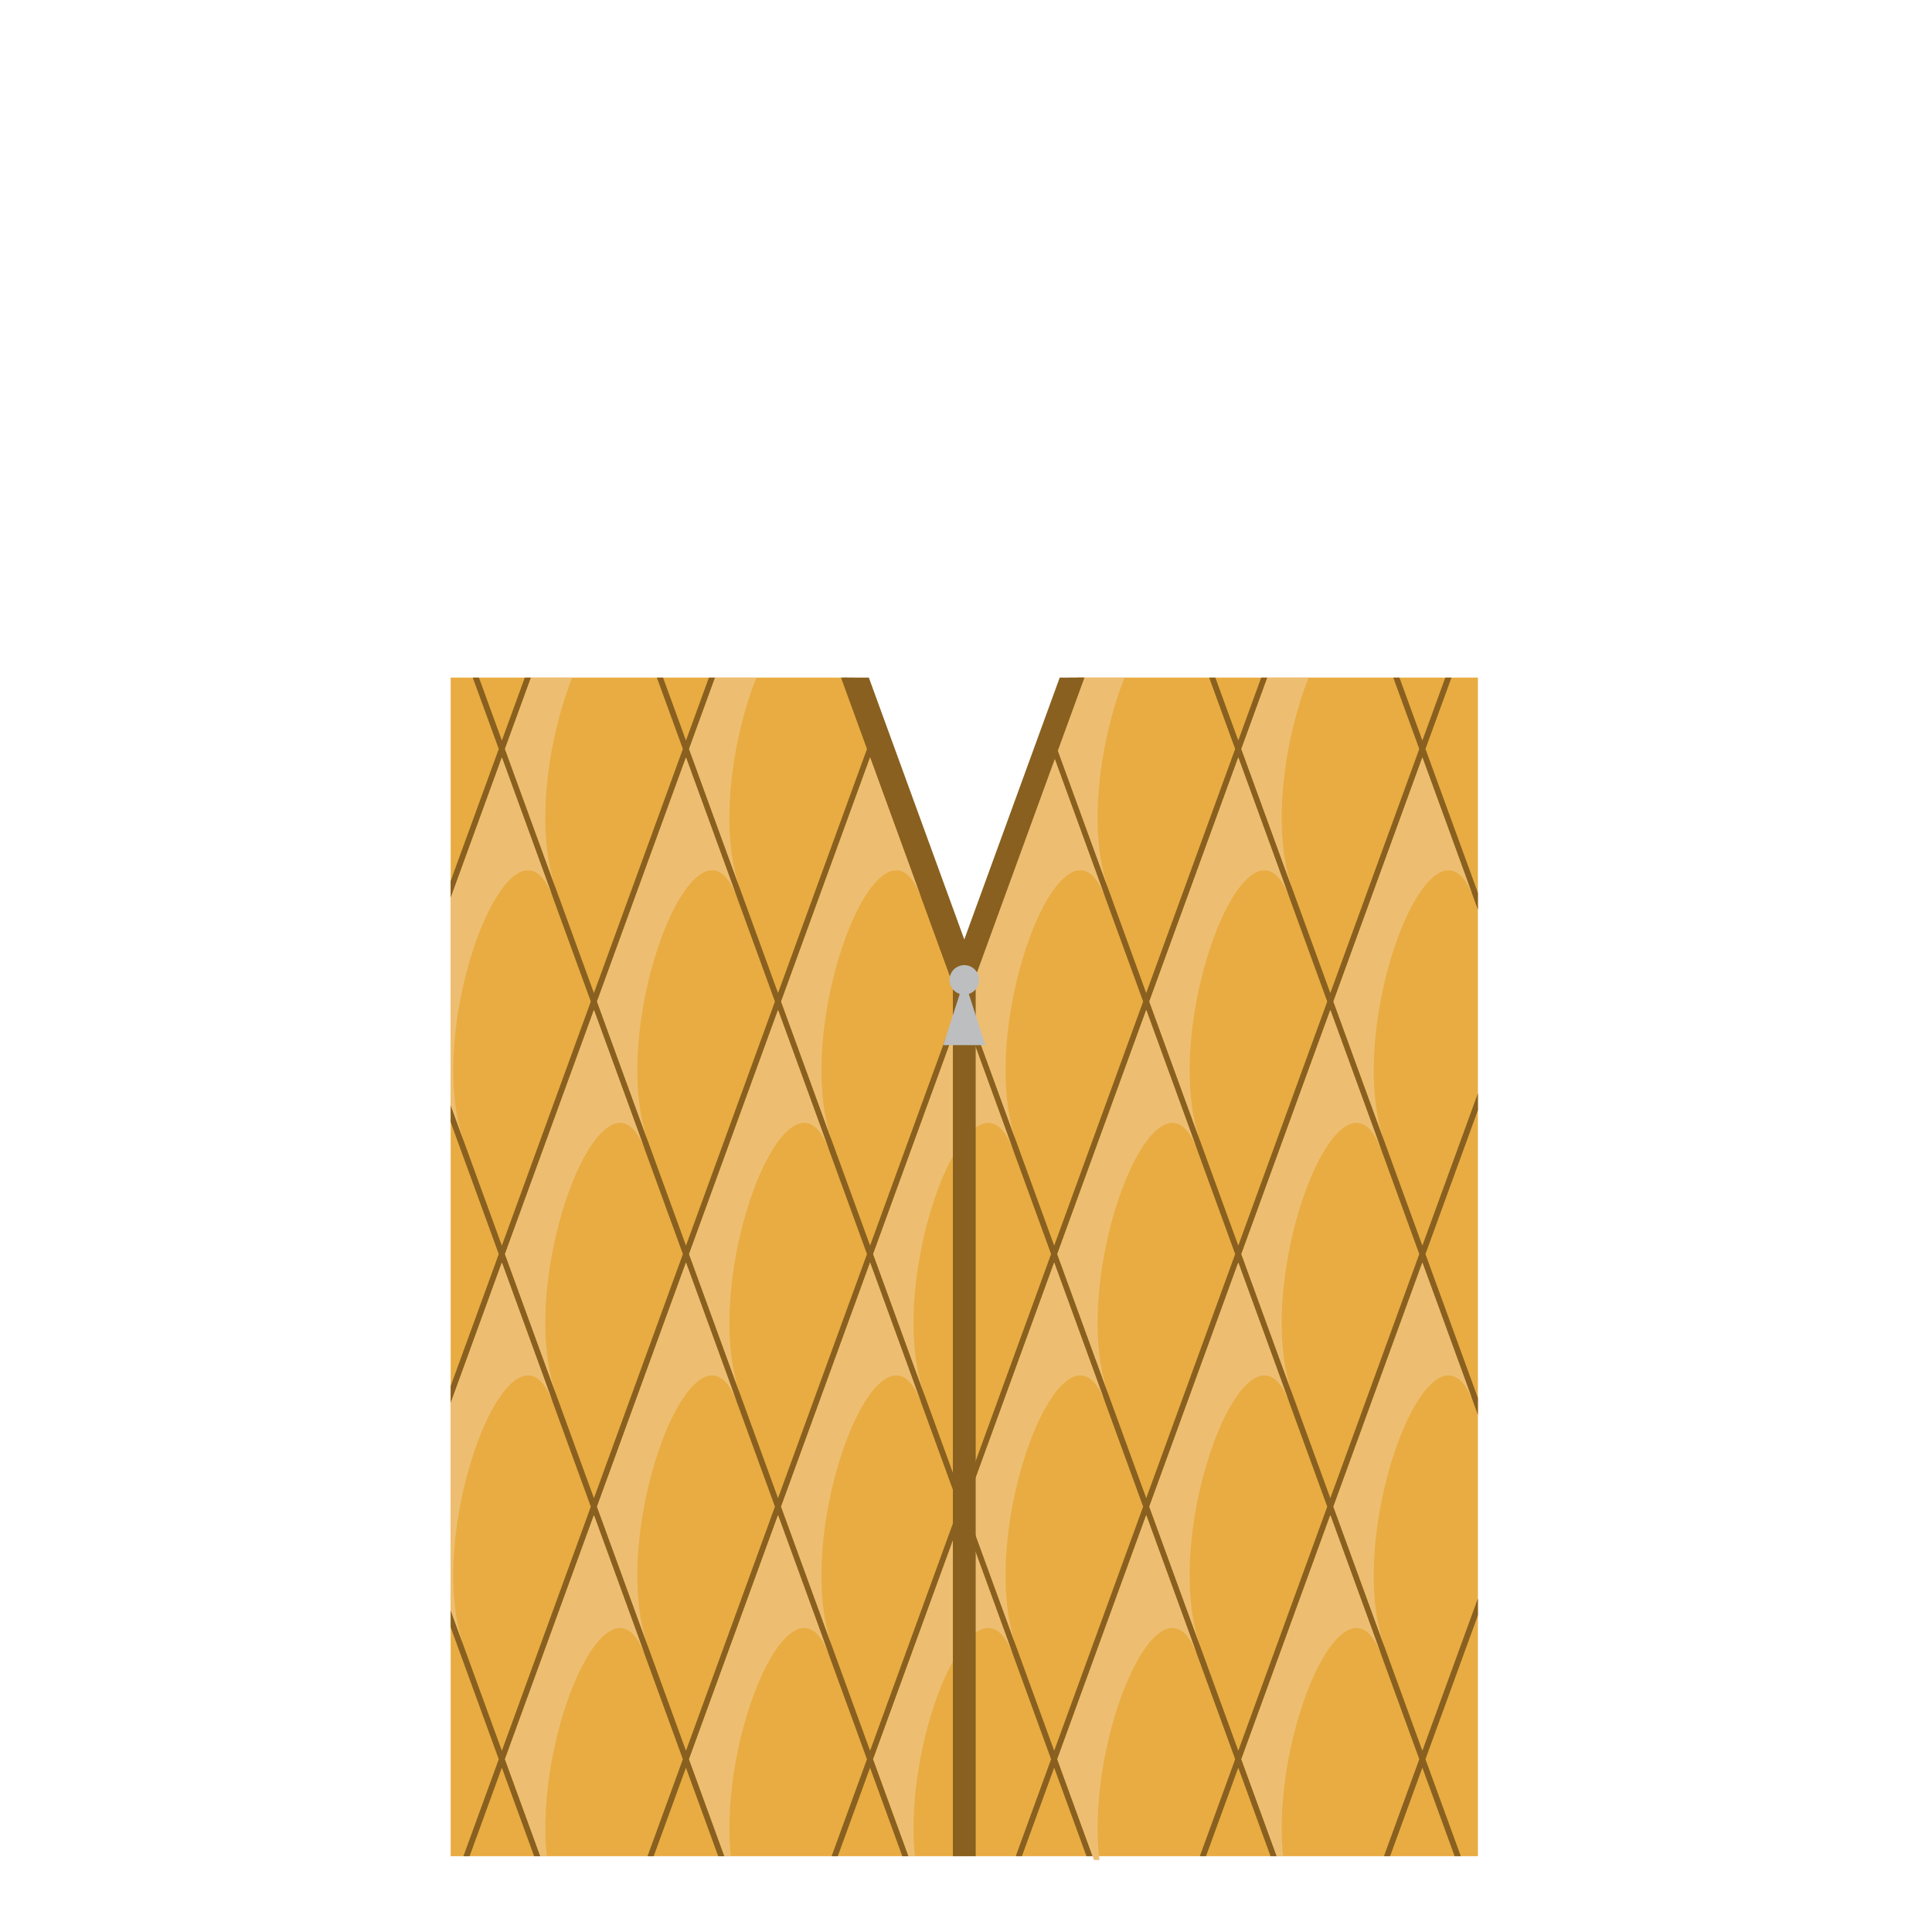 <?xml version="1.0" encoding="utf-8"?>
<!-- Generator: Adobe Illustrator 14.0.0, SVG Export Plug-In . SVG Version: 6.00 Build 43363)  -->
<!DOCTYPE svg PUBLIC "-//W3C//DTD SVG 1.1//EN" "http://www.w3.org/Graphics/SVG/1.1/DTD/svg11.dtd">
<svg version="1.1" id="content" xmlns="http://www.w3.org/2000/svg" xmlns:xlink="http://www.w3.org/1999/xlink" x="0px" y="0px"
	 width="500px" height="500px" viewBox="0 0 500 500" enable-background="new 0 0 500 500" xml:space="preserve">
<rect id="position" x="0.5" y="0.5" display="none" fill="none" stroke="#000000" width="499" height="499"/>
<g id="body">
	<polygon id="shirt_1_" fill="#E8AC42" points="116.631,175.365 220.999,175.365 249,251.5 276.748,175.365 382.482,175.365 
		382.482,480.375 116.631,480.375 	"/>
	<path fill="#89601F" d="M382.482,287.32v-4.384l-14.37,39.43l-23.022-63.172l23.022-63.171l14.37,39.429v-4.384l-13.571-37.236
		l6.73-18.467h-1.598l-5.933,16.275l-5.932-16.275h-1.599l6.73,18.467l-23.023,63.171l-23.022-63.171l6.729-18.467h-1.598
		l-5.932,16.275l-5.933-16.275h-1.598l6.729,18.467l-23.023,63.172l-23.023-63.172l6.729-18.467h-1.598l-5.933,16.275l-1.002-2.751
		l-0.799,2.191l1.002,2.75L249,257l-23.022-63.168l0.902-2.477l-0.803-2.183l-0.898,2.468l-5.932-16.275h-1.599l6.73,18.467
		l-23.024,63.172l-23.023-63.172l6.729-18.467h-1.598l-5.933,16.275l-5.932-16.275h-1.598l6.729,18.467l-23.022,63.171
		l-23.023-63.171l6.73-18.467h-1.599l-5.932,16.275l-5.932-16.275h-1.599l6.73,18.467l-12.458,34.183v4.384l13.257-36.374
		l23.022,63.171l-23.022,63.172l-13.257-36.375v4.384l12.458,34.184l-12.458,34.182v4.383l13.257-36.373l23.023,63.172
		l-23.023,63.171l-13.257-36.373v4.383l12.458,34.182l-9.146,25.094h1.598l8.347-22.901l8.347,22.901h1.599l-9.146-25.094
		l23.023-63.17l23.022,63.17l-9.146,25.094h1.598l8.347-22.901l8.348,22.901h1.598l-9.146-25.094l23.023-63.173l23.023,63.171
		l-9.146,25.096h1.598l8.349-22.903l8.347,22.903h1.599l-9.146-25.096L249,392.11l23.022,63.17l-9.146,25.095h1.598l8.347-22.902
		l8.349,22.902h1.598l-9.146-25.095l23.023-63.171l23.023,63.173l-9.146,25.093h1.598l8.348-22.9l8.347,22.9h1.598l-9.146-25.093
		l23.022-63.17l23.023,63.17l-9.146,25.093h1.599l8.347-22.9l8.346,22.9h1.599l-9.146-25.093l13.571-37.236v-4.383l-14.37,39.429
		l-23.022-63.171l23.022-63.172l14.37,39.429v-4.384l-13.571-37.235L382.482,287.32z M320.468,196.023l23.022,63.17l-23.023,63.173
		l-23.023-63.171L320.468,196.023z M272.821,196.023l23.024,63.172l-23.022,63.169l-23.023-63.173L272.821,196.023z
		 M225.179,196.023l23.022,63.168l-23.024,63.173l-23.022-63.169L225.179,196.023z M177.531,196.023l23.024,63.172l-23.022,63.171
		l-23.024-63.173L177.531,196.023z M130.687,324.557l23.023-63.173l23.023,63.173l-23.023,63.172L130.687,324.557z M177.531,453.092
		l-23.022-63.171l23.024-63.172l23.022,63.169L177.531,453.092z M178.332,324.557l23.022-63.171l23.023,63.169l-23.023,63.171
		L178.332,324.557z M225.178,453.09l-23.024-63.172l23.023-63.171l23.024,63.172L225.178,453.09z M225.976,324.555L249,261.383
		l23.023,63.174L249,387.727L225.976,324.555z M272.822,453.09l-23.022-63.171l23.023-63.172l23.023,63.171L272.822,453.09z
		 M273.621,324.555l23.022-63.169l23.022,63.171l-23.021,63.169L273.621,324.555z M320.468,453.092l-23.024-63.174l23.023-63.169
		l23.023,63.172L320.468,453.092z M344.289,387.729l-23.023-63.172l23.023-63.173l23.023,63.173L344.289,387.729z"/>
	<path fill="#EDBE72" d="M333.719,232.388l-13.251-36.365l-23.021,63.17l13.252,36.365
		C299.753,265.519,323.518,204.394,333.719,232.388z"/>
	<path fill="#EDBE72" d="M381.363,232.388l-13.251-36.365l-23.021,63.17l13.252,36.365
		C347.397,265.519,371.161,204.394,381.363,232.388z"/>
	<path fill="#EDBE72" d="M286.072,232.388l-13.251-36.365l-23.021,63.17l13.252,36.365
		C252.106,265.519,275.871,204.394,286.072,232.388z"/>
	<path fill="#EDBE72" d="M238.43,232.388l-13.251-36.365l-23.021,63.17l13.253,36.365
		C204.464,265.519,228.229,204.394,238.43,232.388z"/>
	<path fill="#EDBE72" d="M190.783,232.388l-13.252-36.365l-23.021,63.17l13.252,36.365
		C156.817,265.519,180.582,204.394,190.783,232.388z"/>
	<path fill="#EDBE72" d="M333.717,363.112l-13.251-36.365l-23.021,63.17l13.252,36.365
		C299.75,396.243,323.516,335.118,333.717,363.112z"/>
	<path fill="#EDBE72" d="M381.361,363.112l-13.251-36.365l-23.021,63.17l13.252,36.365
		C347.396,396.243,371.159,335.118,381.361,363.112z"/>
	<path fill="#EDBE72" d="M286.07,363.112l-13.251-36.365l-23.021,63.17l13.252,36.365
		C252.104,396.243,275.869,335.118,286.07,363.112z"/>
	<path fill="#EDBE72" d="M238.428,363.112l-13.251-36.365l-23.021,63.17l13.252,36.365
		C204.462,396.243,228.227,335.118,238.428,363.112z"/>
	<path fill="#EDBE72" d="M190.781,363.112l-13.251-36.365l-23.021,63.17l13.252,36.365
		C156.815,396.243,180.58,335.118,190.781,363.112z"/>
	<path fill="#EDBE72" d="M309.896,297.75l-13.251-36.364l-23.021,63.17l13.252,36.364
		C275.931,330.881,299.695,269.756,309.896,297.75z"/>
	<path fill="#EDBE72" d="M357.541,297.75l-13.252-36.364l-23.021,63.17l13.252,36.364
		C323.574,330.881,347.34,269.756,357.541,297.75z"/>
	<path fill="#EDBE72" d="M262.25,297.75l-13.251-36.364l-23.021,63.17l13.252,36.364C228.284,330.881,252.049,269.756,262.25,297.75
		z"/>
	<path fill="#EDBE72" d="M214.607,297.75l-13.251-36.364l-23.021,63.17l13.252,36.364
		C180.642,330.881,204.406,269.756,214.607,297.75z"/>
	<path fill="#EDBE72" d="M166.961,297.75l-13.251-36.364l-23.021,63.17l13.252,36.364
		C132.995,330.881,156.76,269.756,166.961,297.75z"/>
	<path fill="#EDBE72" d="M141.487,480.375c-3.262-31.512,16.433-76.71,25.475-51.896l-13.251-36.365l-23.021,63.17l9.146,25.094
		h1.652V480.375z"/>
	<path fill="#EDBE72" d="M148.094,175.365h-10.678l-6.729,18.467l13.252,36.365C138.288,214.691,141.887,190.904,148.094,175.365z"
		/>
	<path fill="#EDBE72" d="M195.74,175.365h-10.678l-6.729,18.467l13.252,36.365C185.935,214.691,189.533,190.904,195.74,175.365z"/>
	<path fill="#EDBE72" d="M291.029,175.365h-10.678l-6.729,18.467l13.252,36.365C281.224,214.691,284.822,190.904,291.029,175.365z"
		/>
	<path fill="#EDBE72" d="M338.674,175.365h-10.679l-6.729,18.467l13.252,36.365C328.867,214.691,332.467,190.904,338.674,175.365z"
		/>
	<path fill="#EDBE72" d="M189.134,480.375c-3.262-31.512,16.432-76.71,25.474-51.896l-13.251-36.365l-23.021,63.17l9.145,25.094
		h1.653V480.375z"/>
	<path fill="#EDBE72" d="M236.776,480.375c-3.262-31.512,16.433-76.71,25.475-51.896l-13.251-36.365l-23.021,63.17l9.146,25.094
		h1.652V480.375z"/>
	<path fill="#EDBE72" d="M284.534,481.366c-3.788-31.543,16.226-77.963,25.361-52.889l-13.251-36.365l-23.021,63.17l9.506,26.084
		H284.534z"/>
	<path fill="#EDBE72" d="M332.067,480.375c-3.262-31.512,16.432-76.71,25.475-51.896l-13.252-36.365l-23.021,63.17l9.145,25.094
		h1.653V480.375z"/>
	<path fill="#EDBE72" d="M129.888,196.023l-13.257,36.378v53.585l3.488,9.572c-10.946-30.039,12.817-91.164,23.02-63.17
		L129.888,196.023z"/>
	<path fill="#EDBE72" d="M129.886,326.747l-13.255,36.372v53.596l3.486,9.567c-10.946-30.039,12.817-91.164,23.02-63.17
		L129.886,326.747z"/>
	<polygon fill="#89601F" points="280.656,175.365 274.253,175.365 249.557,243.129 224.859,175.365 218.455,175.365 246.602,252.59 
		246.602,480.375 252.511,480.375 252.511,252.592 	"/>
	<path fill="#BCBEC0" d="M250.727,257.232c1.539-0.497,2.66-1.924,2.66-3.627c0-2.115-1.715-3.829-3.831-3.829
		c-2.114,0-3.828,1.714-3.828,3.829c0,1.703,1.12,3.13,2.658,3.627l-4.279,13.253h5.449h5.45L250.727,257.232z"/>
</g>
</svg>
